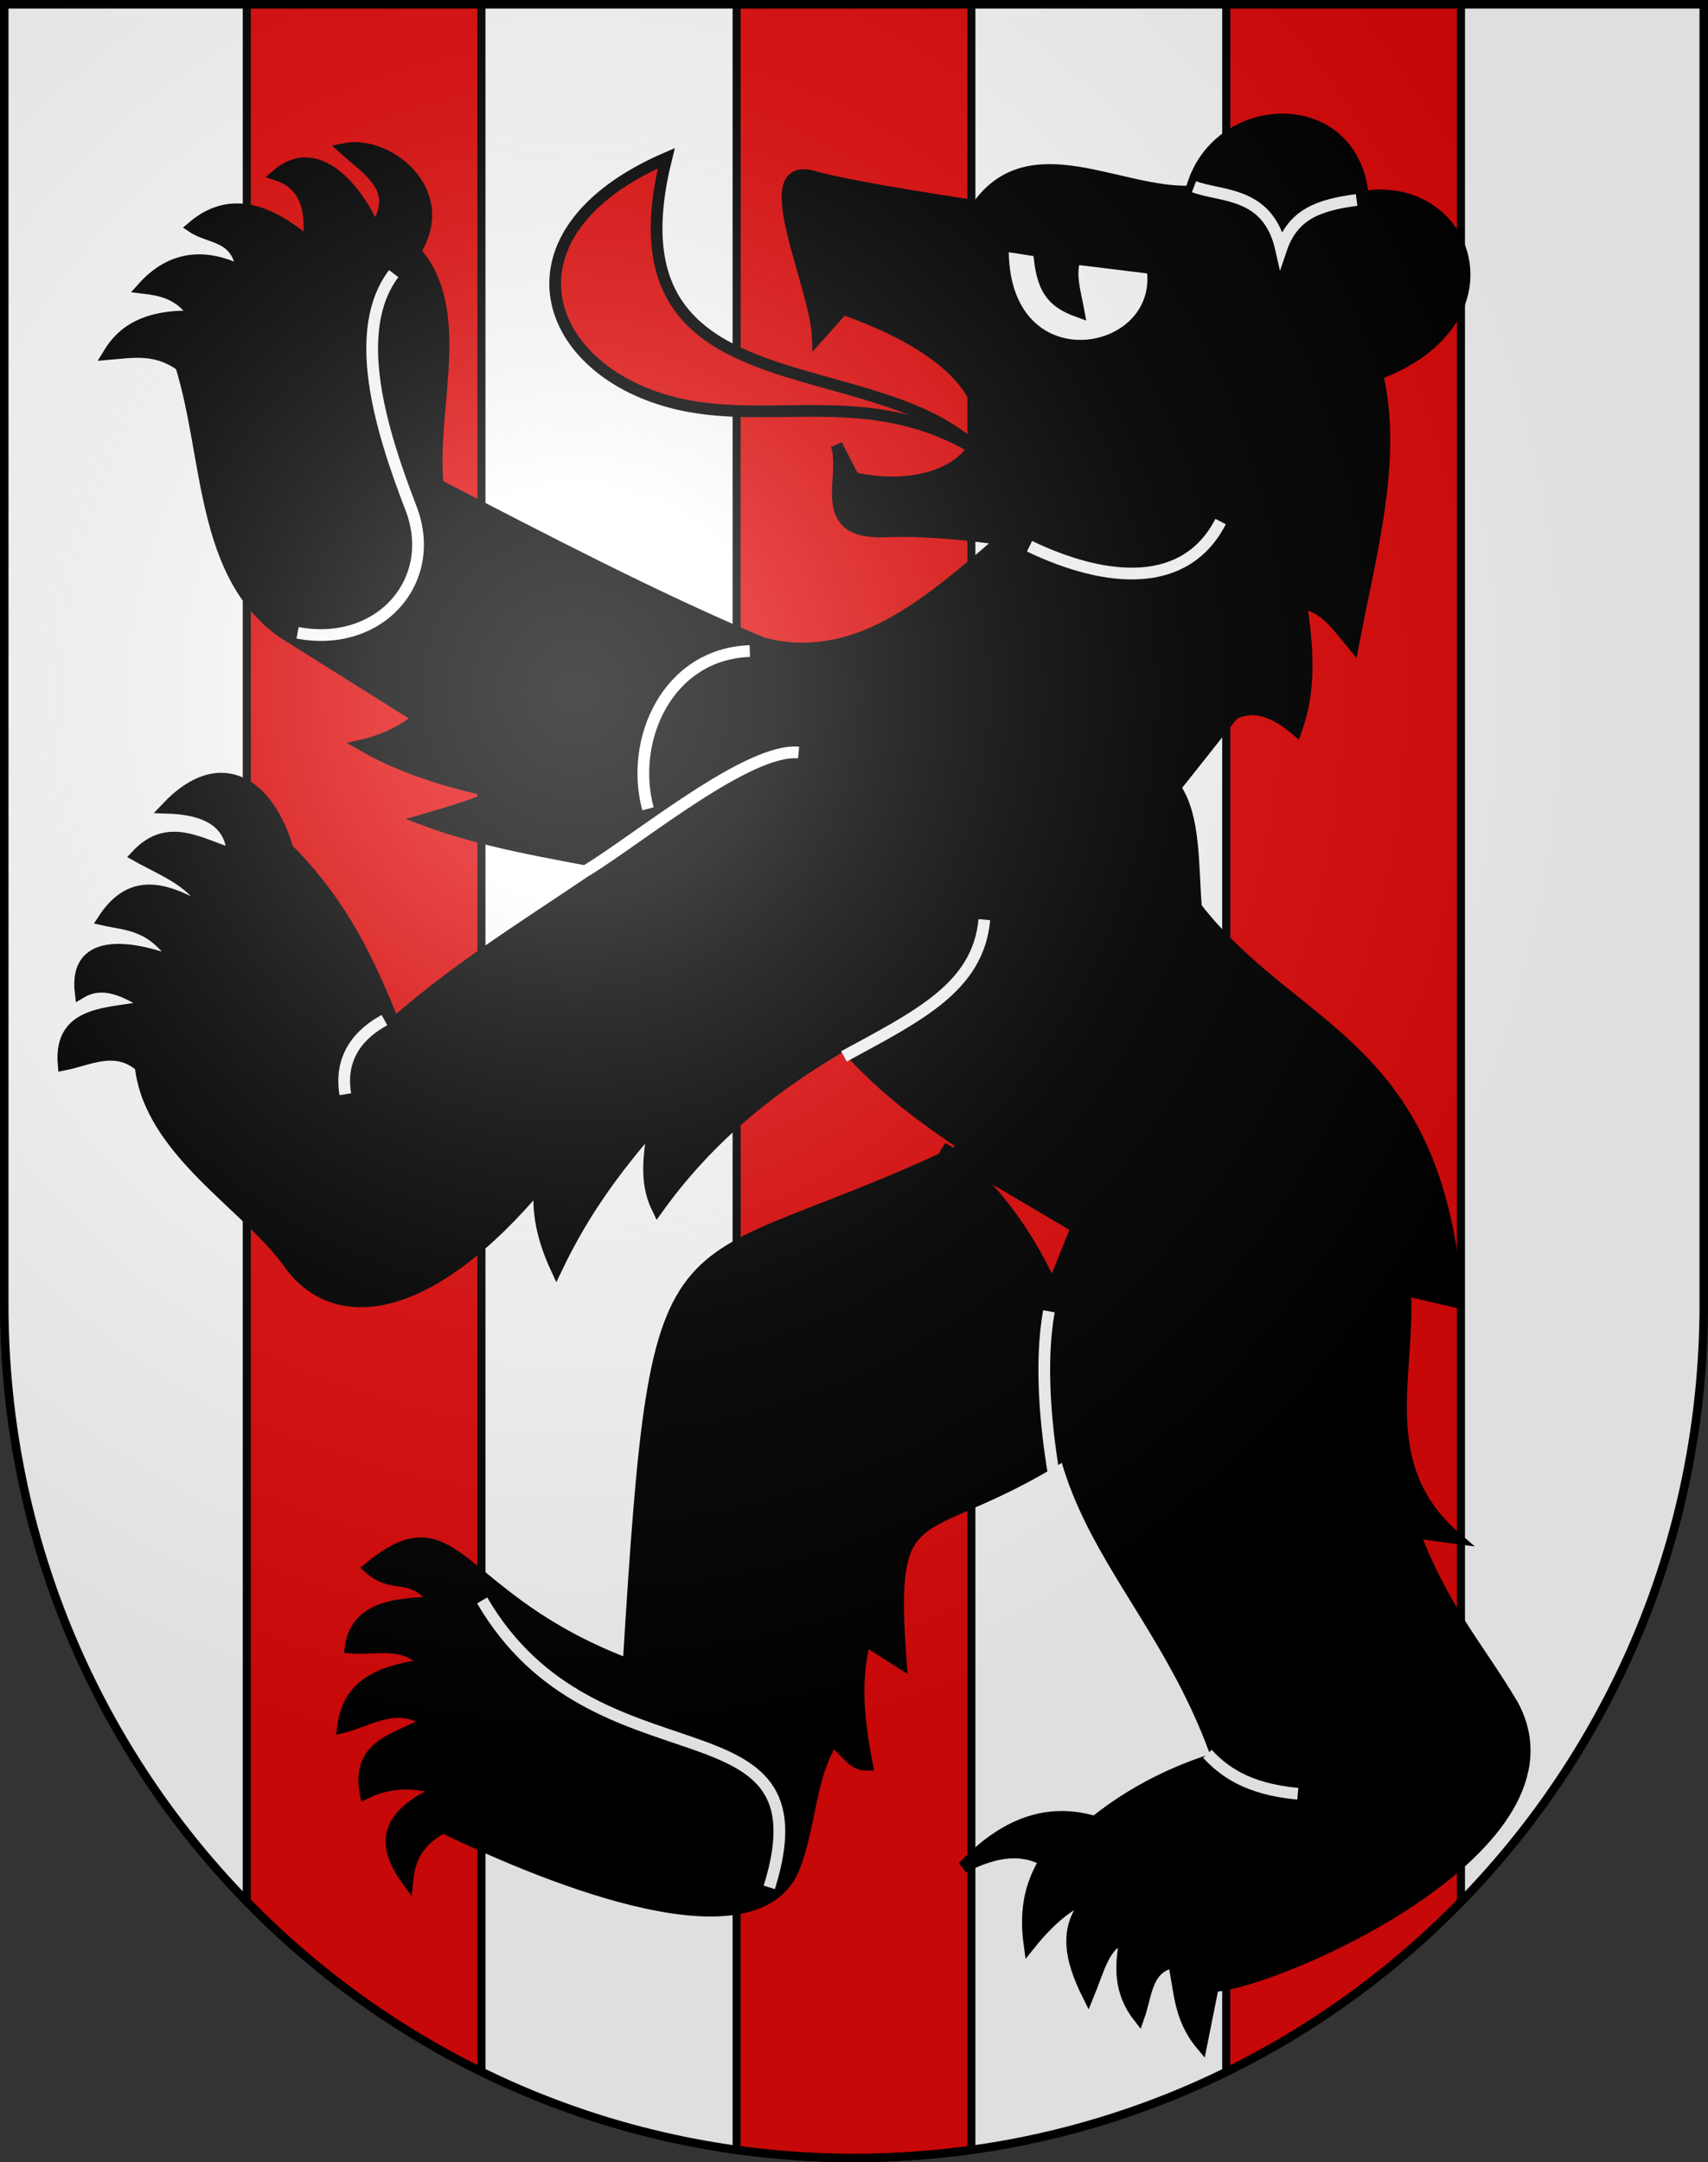 <?xml version="1.0" encoding="UTF-8" standalone="no"?>
<svg
   xmlns:dc="http://purl.org/dc/elements/1.1/"
   xmlns:cc="http://web.resource.org/cc/"
   xmlns:rdf="http://www.w3.org/1999/02/22-rdf-syntax-ns#"
   xmlns:svg="http://www.w3.org/2000/svg"
   xmlns="http://www.w3.org/2000/svg"
   xmlns:xlink="http://www.w3.org/1999/xlink"
   xmlns:sodipodi="http://sodipodi.sourceforge.net/DTD/sodipodi-0.dtd"
   xmlns:inkscape="http://www.inkscape.org/namespaces/inkscape"
   height="763"
   width="603"
   version="1.0"
   id="svg20"
   sodipodi:version="0.32"
   inkscape:version="0.45.1"
   sodipodi:docname="Bäriswil-coat of arms.svg"
   sodipodi:docbase="C:\Users\Camilo\Documents\Escudos de Suiza"
   inkscape:output_extension="org.inkscape.output.svg.inkscape">
  <rect width="100%" height="100%" fill="#333333" stroke="none"/>
  <defs
     id="defs29">
    <linearGradient
       id="linearGradient2893">
      <stop
         style="stop-color:#ffffff;stop-opacity:0.314;"
         offset="0"
         id="stop2895" />
      <stop
         id="stop2897"
         offset="0.19"
         style="stop-color:#ffffff;stop-opacity:0.251;" />
      <stop
         style="stop-color:#6b6b6b;stop-opacity:0.125;"
         offset="0.6"
         id="stop2901" />
      <stop
         style="stop-color:#000000;stop-opacity:0.125;"
         offset="1"
         id="stop2899" />
    </linearGradient>
    <radialGradient
       inkscape:collect="always"
       xlink:href="#linearGradient2893"
       id="radialGradient3236"
       gradientUnits="userSpaceOnUse"
       gradientTransform="matrix(1.215,1.531577e-24,1.464684e-23,1.267,-839.192,-490.489)"
       cx="858.042"
       cy="579.933"
       fx="858.042"
       fy="579.933"
       r="300" />
  </defs>
  <sodipodi:namedview
     inkscape:window-height="750"
     inkscape:window-width="1280"
     inkscape:pageshadow="2"
     inkscape:pageopacity="0.0"
     guidetolerance="10.0"
     gridtolerance="10.0"
     objecttolerance="10.0"
     borderopacity="1.0"
     bordercolor="#666666"
     pagecolor="#ffffff"
     id="base"
     inkscape:zoom="0.38584535"
     inkscape:cx="473.53949"
     inkscape:cy="255.32291"
     inkscape:window-x="-8"
     inkscape:window-y="-8"
     inkscape:current-layer="layer2"
     showgrid="true"
     showguides="false" />
  <desc
     id="desc22">Coat of Arms of Canton of Freiburg (Fribourg)</desc>
  <g
     inkscape:groupmode="layer"
     id="layer1"
     inkscape:label="Fond écu"
     style="display:inline"
     sodipodi:insensitive="true">
    <path
       id="path1899"
       d="M 1.5,1.5 L 1.5,460.368 C 1.5,626.678 135.815,761.5 301.5,761.5 C 467.185,761.5 601.5,626.678 601.5,460.368 L 601.5,1.5 L 1.5,1.5 z "
       style="fill:#ffffff;fill-opacity:1" />
    <path
       style="fill:#e20909;fill-opacity:1;stroke:#000000;stroke-width:2.84;stroke-miterlimit:4;stroke-dasharray:none;stroke-opacity:1"
       d="M 87.125,1.5 L 87.125,671 C 110.991,695.472 138.982,715.863 169.969,731.062 L 169.969,1.5 L 87.125,1.5 z "
       id="rect2257" />
    <path
       style="fill:#e20909;fill-opacity:1;stroke:#000000;stroke-width:2.84;stroke-miterlimit:4;stroke-dasharray:none;stroke-opacity:1"
       d="M 432.906,1.5 L 432.906,731.125 C 463.903,715.938 491.903,695.557 515.781,671.094 L 515.781,1.5 L 432.906,1.5 z "
       id="rect2259" />
    <path
       style="fill:#e20909;fill-opacity:1;stroke:#000000;stroke-width:2.84;stroke-miterlimit:4;stroke-dasharray:none;stroke-opacity:1"
       d="M 260.062,1.5 L 260.062,758.625 C 273.608,760.504 287.44,761.5 301.5,761.5 C 315.56,761.5 329.392,760.504 342.938,758.625 L 342.938,1.5 L 260.062,1.5 z "
       id="rect2261" />
  </g>
  <g
     inkscape:groupmode="layer"
     id="layer2"
     inkscape:label="Meubles"
     style="display:inline"
     sodipodi:insensitive="true">
    <g
       id="g11996"
       transform="matrix(4.14,0,0,4.14,-2575.938,-2348.413)">
      <path
         sodipodi:nodetypes="cccccccccccccsccccsccccccccccccccccccccccccccccccccsccccccccccccccccccccc"
         id="path3245"
         d="M 746.374,698.344 C 739.27,692.237 742.471,684.414 742.022,677.198 L 746.449,678.229 C 744.808,656.011 732.597,655.426 724.198,644.604 C 723.897,640.957 724.129,636.884 722.405,634.374 L 727.366,628.115 C 729.16,627.19 730.954,627.939 732.749,629.449 C 734.027,625.862 733.695,622.275 733.167,618.687 C 735.062,618.81 736.287,620.608 737.595,622.198 C 739.085,614.368 741.353,606.396 739.656,599.145 C 751.771,594.621 747.445,582.56 738.436,584.031 C 737.638,574.993 725.693,575.63 723.775,583.573 C 717.661,583.822 710.042,578.551 705.573,584.833 C 705.573,584.833 695.105,583.318 691.604,582.313 C 686.467,580.839 691.756,591.461 691.947,595.978 L 694.084,593.573 C 712.639,600.101 706.308,610.448 695,608 L 693.551,605.176 C 694.479,607.938 691.598,612.808 697.749,612.542 C 702.215,612.349 707.709,613.229 707.709,613.229 C 701.466,618.572 695.282,624.164 687.256,622.079 C 678.016,618.19 668.776,613.355 659.536,608.578 C 658.889,601.941 662.052,593.716 657.594,588.667 C 660.81,583.575 655.277,579.198 651.584,579.946 C 653.738,581.88 656.473,583.394 654.158,586.836 C 652.659,583.374 649.258,579.249 645.852,582.148 C 647.861,582.821 648.938,584.543 648.506,587.962 C 645.725,585.616 642.158,583.593 638.638,586.6 C 640.174,587.632 642.44,587.203 642.883,590.42 C 640.621,589.271 637.346,588.493 634.397,591.776 C 635.997,591.969 637.583,592.25 638.883,594.239 C 634.661,594.074 632.655,595.46 631.472,597.423 C 633.607,597.237 635.512,596.879 637.647,598.401 C 640.095,606.304 639.321,616.292 646.399,621.199 L 657.95,628.451 C 656.625,629.507 655.062,630.326 653.126,630.772 C 656.791,632.895 661.135,634.079 664.845,634.848 C 663.435,635.606 661.004,636.365 658.387,637.123 C 663.594,639.057 669.16,639.914 674.656,640.978 C 668.372,645.366 662.087,649.01 655.802,654.489 C 653.72,649.392 651.524,644.411 646.718,639.604 C 645.139,634.123 641.043,631.242 636.449,636.093 C 639.678,636.193 641.88,637.219 642.062,640.062 C 639.326,639.285 636.59,637.238 633.855,640.176 C 636.202,641.497 638.976,642.476 639.885,644.947 C 636.723,643.175 633.594,641.714 631.031,645.634 C 633.142,646.104 635.254,645.991 637.366,649.374 C 634.002,648.03 628.492,646.835 629.084,651.855 C 631.056,650.683 633.028,651.774 635,653 C 631.676,653.731 627.223,653.246 627.634,658 C 629.822,657.571 632.01,656.271 634.198,658.115 C 634.989,665.349 643.302,669.939 646.826,674.882 C 650.815,680.475 658.858,679.38 668.282,668.115 C 667.985,670.419 668.446,672.76 669.656,675.366 C 671.993,670.462 674.714,666.835 677.938,663.115 C 677.638,665.493 677.117,667.872 678.282,670.251 C 682.733,664.056 688.225,659.737 694.198,656.282 C 699.896,662.885 707.582,666.506 714.363,671.483 C 706.978,695.029 720.004,699.984 726.031,717.084 C 722.407,718.213 718.892,719.889 715.573,722.542 C 711.519,721.317 707.795,722.735 704.352,726.396 C 706.68,725.226 709.007,724.57 711.335,725.824 C 710.274,727.6 709.545,729.708 710,733 C 711.819,730.726 713.639,729.244 715.458,728.802 C 712.752,731.274 713.469,734.235 715,737.313 C 715.853,735.249 716.451,732.592 718.167,732.542 C 717.775,734.743 717.599,736.944 719.313,739.145 C 719.967,737.311 719.937,734.907 722.291,734.489 C 722.838,736.83 722.709,739.17 724.656,741.511 L 725.648,736.551 C 731.586,736.079 757.622,724.53 751.22,712.617 C 748.394,707.813 745.345,704.568 742.789,697.869 L 746.374,698.344 z "
         style="fill:#000000;fill-rule:evenodd;stroke:#000000;stroke-width:1px;stroke-linecap:butt;stroke-linejoin:miter;stroke-opacity:1" />
      <path
         sodipodi:nodetypes="ccccccccccccsccccccc"
         id="path4216"
         d="M 705.162,664.782 C 678.824,677.56 678.36,667.615 675.81,709.134 C 660.979,703.545 661.173,694.725 653.704,700.894 C 655.803,702.765 657.253,701.059 659.352,703.788 C 657.044,704.035 652.638,703.744 652.106,707.676 C 654.31,707.868 656.73,706.981 658.542,709.134 C 655.086,709.657 651.936,710.531 651.458,714.458 C 653.804,713.882 655.962,712.171 658.704,713.972 C 656.337,715.491 652.562,715.778 653.38,720.084 C 655.533,719.05 657.685,719.091 659.838,719.782 C 656.495,721.408 653.898,723.333 656.944,727.514 C 657.182,724.968 658.48,723.836 660,723 C 669.413,727.568 686.958,734.555 690,726.218 C 691.383,722.428 691.246,718.708 693.218,715.57 C 694.428,716.616 694.98,717.701 696.134,717.676 C 695.475,714.127 695.001,710.577 695.972,707.028 L 699.028,708.972 C 697.869,693.795 700.696,699.198 713.726,690.732 L 715.345,670.873 L 705.162,664.782 z "
         style="fill:#000000;fill-rule:evenodd;stroke:#000000;stroke-width:1px;stroke-linecap:butt;stroke-linejoin:miter;stroke-opacity:1" />
      <path
         sodipodi:nodetypes="cccccc"
         id="path5187"
         d="M 707.732,588.162 L 710.81,588.648 C 711.042,591.86 711.906,592.993 714.19,593.81 C 713.889,592.169 713.392,590.678 713.866,589.296 L 720.486,590.106 C 721.652,598.065 707.457,600.431 707.732,588.162 z "
         style="fill:#ffffff;fill-opacity:1;fill-rule:evenodd;stroke:#000000;stroke-width:1px;stroke-linecap:butt;stroke-linejoin:miter;stroke-opacity:1" />
      <path
         sodipodi:nodetypes="ccsc"
         id="path6158"
         d="M 705.486,605.592 C 696.384,596.754 673.584,602.531 679.028,580.732 C 664.307,587.107 668.346,599.034 680.162,601.704 C 688.185,603.517 696.559,600.136 705.486,605.592 z "
         style="fill:#e20909;fill-opacity:1;fill-rule:evenodd;stroke:#000000;stroke-width:1px;stroke-linecap:butt;stroke-linejoin:miter;stroke-opacity:1" />
      <path
         sodipodi:nodetypes="ccc"
         id="path7129"
         d="M 724.028,583.162 C 726.355,584.051 730.35,583.535 731.458,588.486 C 732.479,585.47 734.714,584.721 737.894,584.296"
         style="fill:none;fill-rule:evenodd;stroke:#ffffff;stroke-width:1px;stroke-linecap:butt;stroke-linejoin:miter;stroke-opacity:1" />
      <path
         sodipodi:nodetypes="cc"
         id="path8100"
         d="M 710,613.81 C 716.667,616.996 723.342,617.456 726.296,611.704"
         style="fill:none;fill-rule:evenodd;stroke:#ffffff;stroke-width:1px;stroke-linecap:butt;stroke-linejoin:miter;stroke-opacity:1" />
      <path
         style="fill:none;fill-rule:evenodd;stroke:#ffffff;stroke-width:1px;stroke-linecap:butt;stroke-linejoin:miter;stroke-opacity:1"
         d="M 694.178,657.291 C 700.521,653.837 705.623,651.389 706.148,645.637"
         id="path9071"
         sodipodi:nodetypes="cc" />
      <path
         sodipodi:nodetypes="cc"
         id="path9073"
         d="M 672.288,641.409 C 676.849,638.602 686.06,630.991 690.31,631.394"
         style="fill:none;fill-rule:evenodd;stroke:#ffffff;stroke-width:1px;stroke-linecap:butt;stroke-linejoin:miter;stroke-opacity:1" />
      <path
         style="fill:none;fill-rule:evenodd;stroke:#ffffff;stroke-width:1px;stroke-linecap:butt;stroke-linejoin:miter;stroke-opacity:1"
         d="M 677.465,636.187 C 675.871,630.302 679.144,622.987 686.148,622.743"
         id="path9075"
         sodipodi:nodetypes="cc" />
      <path
         sodipodi:nodetypes="csc"
         id="path9077"
         d="M 647.584,621.187 C 654.601,622.508 659.643,616.747 657.255,610.564 C 654.665,603.859 652.1,595.457 655.781,590.572"
         style="fill:none;fill-rule:evenodd;stroke:#ffffff;stroke-width:1px;stroke-linecap:butt;stroke-linejoin:miter;stroke-opacity:1" />
      <path
         style="fill:none;fill-rule:evenodd;stroke:#ffffff;stroke-width:1px;stroke-linecap:butt;stroke-linejoin:miter;stroke-opacity:1"
         d="M 651.655,660.518 C 651.103,657.202 653.007,655.276 654.993,654.2"
         id="path9079"
         sodipodi:nodetypes="cc" />
      <path
         sodipodi:nodetypes="cc"
         id="path9081"
         d="M 711.655,679.017 C 710.862,683.469 711.39,688.841 712.077,692.947"
         style="fill:none;fill-rule:evenodd;stroke:#ffffff;stroke-width:1px;stroke-linecap:butt;stroke-linejoin:miter;stroke-opacity:1" />
      <path
         style="fill:none;fill-rule:evenodd;stroke:#ffffff;stroke-width:1px;stroke-linecap:butt;stroke-linejoin:miter;stroke-opacity:1"
         d="M 725.169,716.74 C 726.491,718.144 728.468,719.738 732.88,720.141"
         id="path9083"
         sodipodi:nodetypes="cc" />
      <path
         sodipodi:nodetypes="cc"
         id="path9085"
         d="M 663.325,703.662 C 673.008,720.25 693.051,711.284 687.811,728.119"
         style="fill:none;fill-rule:evenodd;stroke:#ffffff;stroke-width:1px;stroke-linecap:butt;stroke-linejoin:miter;stroke-opacity:1" />
      <path
         sodipodi:nodetypes="cccc"
         id="path9087"
         d="M 702.57,665.106 C 706.608,667.938 709.632,672.037 711.944,677.028 L 714.028,671.866 L 702.57,665.106 z "
         style="fill:#e20909;fill-opacity:1;fill-rule:evenodd;stroke:#000000;stroke-width:1px;stroke-linecap:butt;stroke-linejoin:miter;stroke-opacity:1" />
    </g>
  </g>
  <g
     inkscape:groupmode="layer"
     id="layer3"
     inkscape:label="Reflet final"
     style="display:inline"
     sodipodi:insensitive="true">
    <path
       style="fill:url(#radialGradient3236);fill-opacity:1"
       d="M 1.5,1.5 L 1.5,460.368 C 1.5,626.679 135.815,761.5 301.5,761.5 C 467.185,761.5 601.5,626.679 601.5,460.368 L 601.5,1.5 L 1.5,1.5 z "
       id="path2346" />
  </g>
  <g
     inkscape:groupmode="layer"
     id="layer4"
     inkscape:label="Contour final"
     style="display:inline"
     sodipodi:insensitive="true">
    <path
       style="fill:none;fill-opacity:1;stroke:#000000;stroke-width:3;stroke-miterlimit:4;stroke-dasharray:none;stroke-opacity:1"
       d="M 1.5,1.5 L 1.5,460.368 C 1.5,626.679 135.815,761.5 301.5,761.5 C 467.185,761.5 601.5,626.679 601.5,460.368 L 601.5,1.5 L 1.5,1.5 z "
       id="path3239" />
  </g>
</svg>
